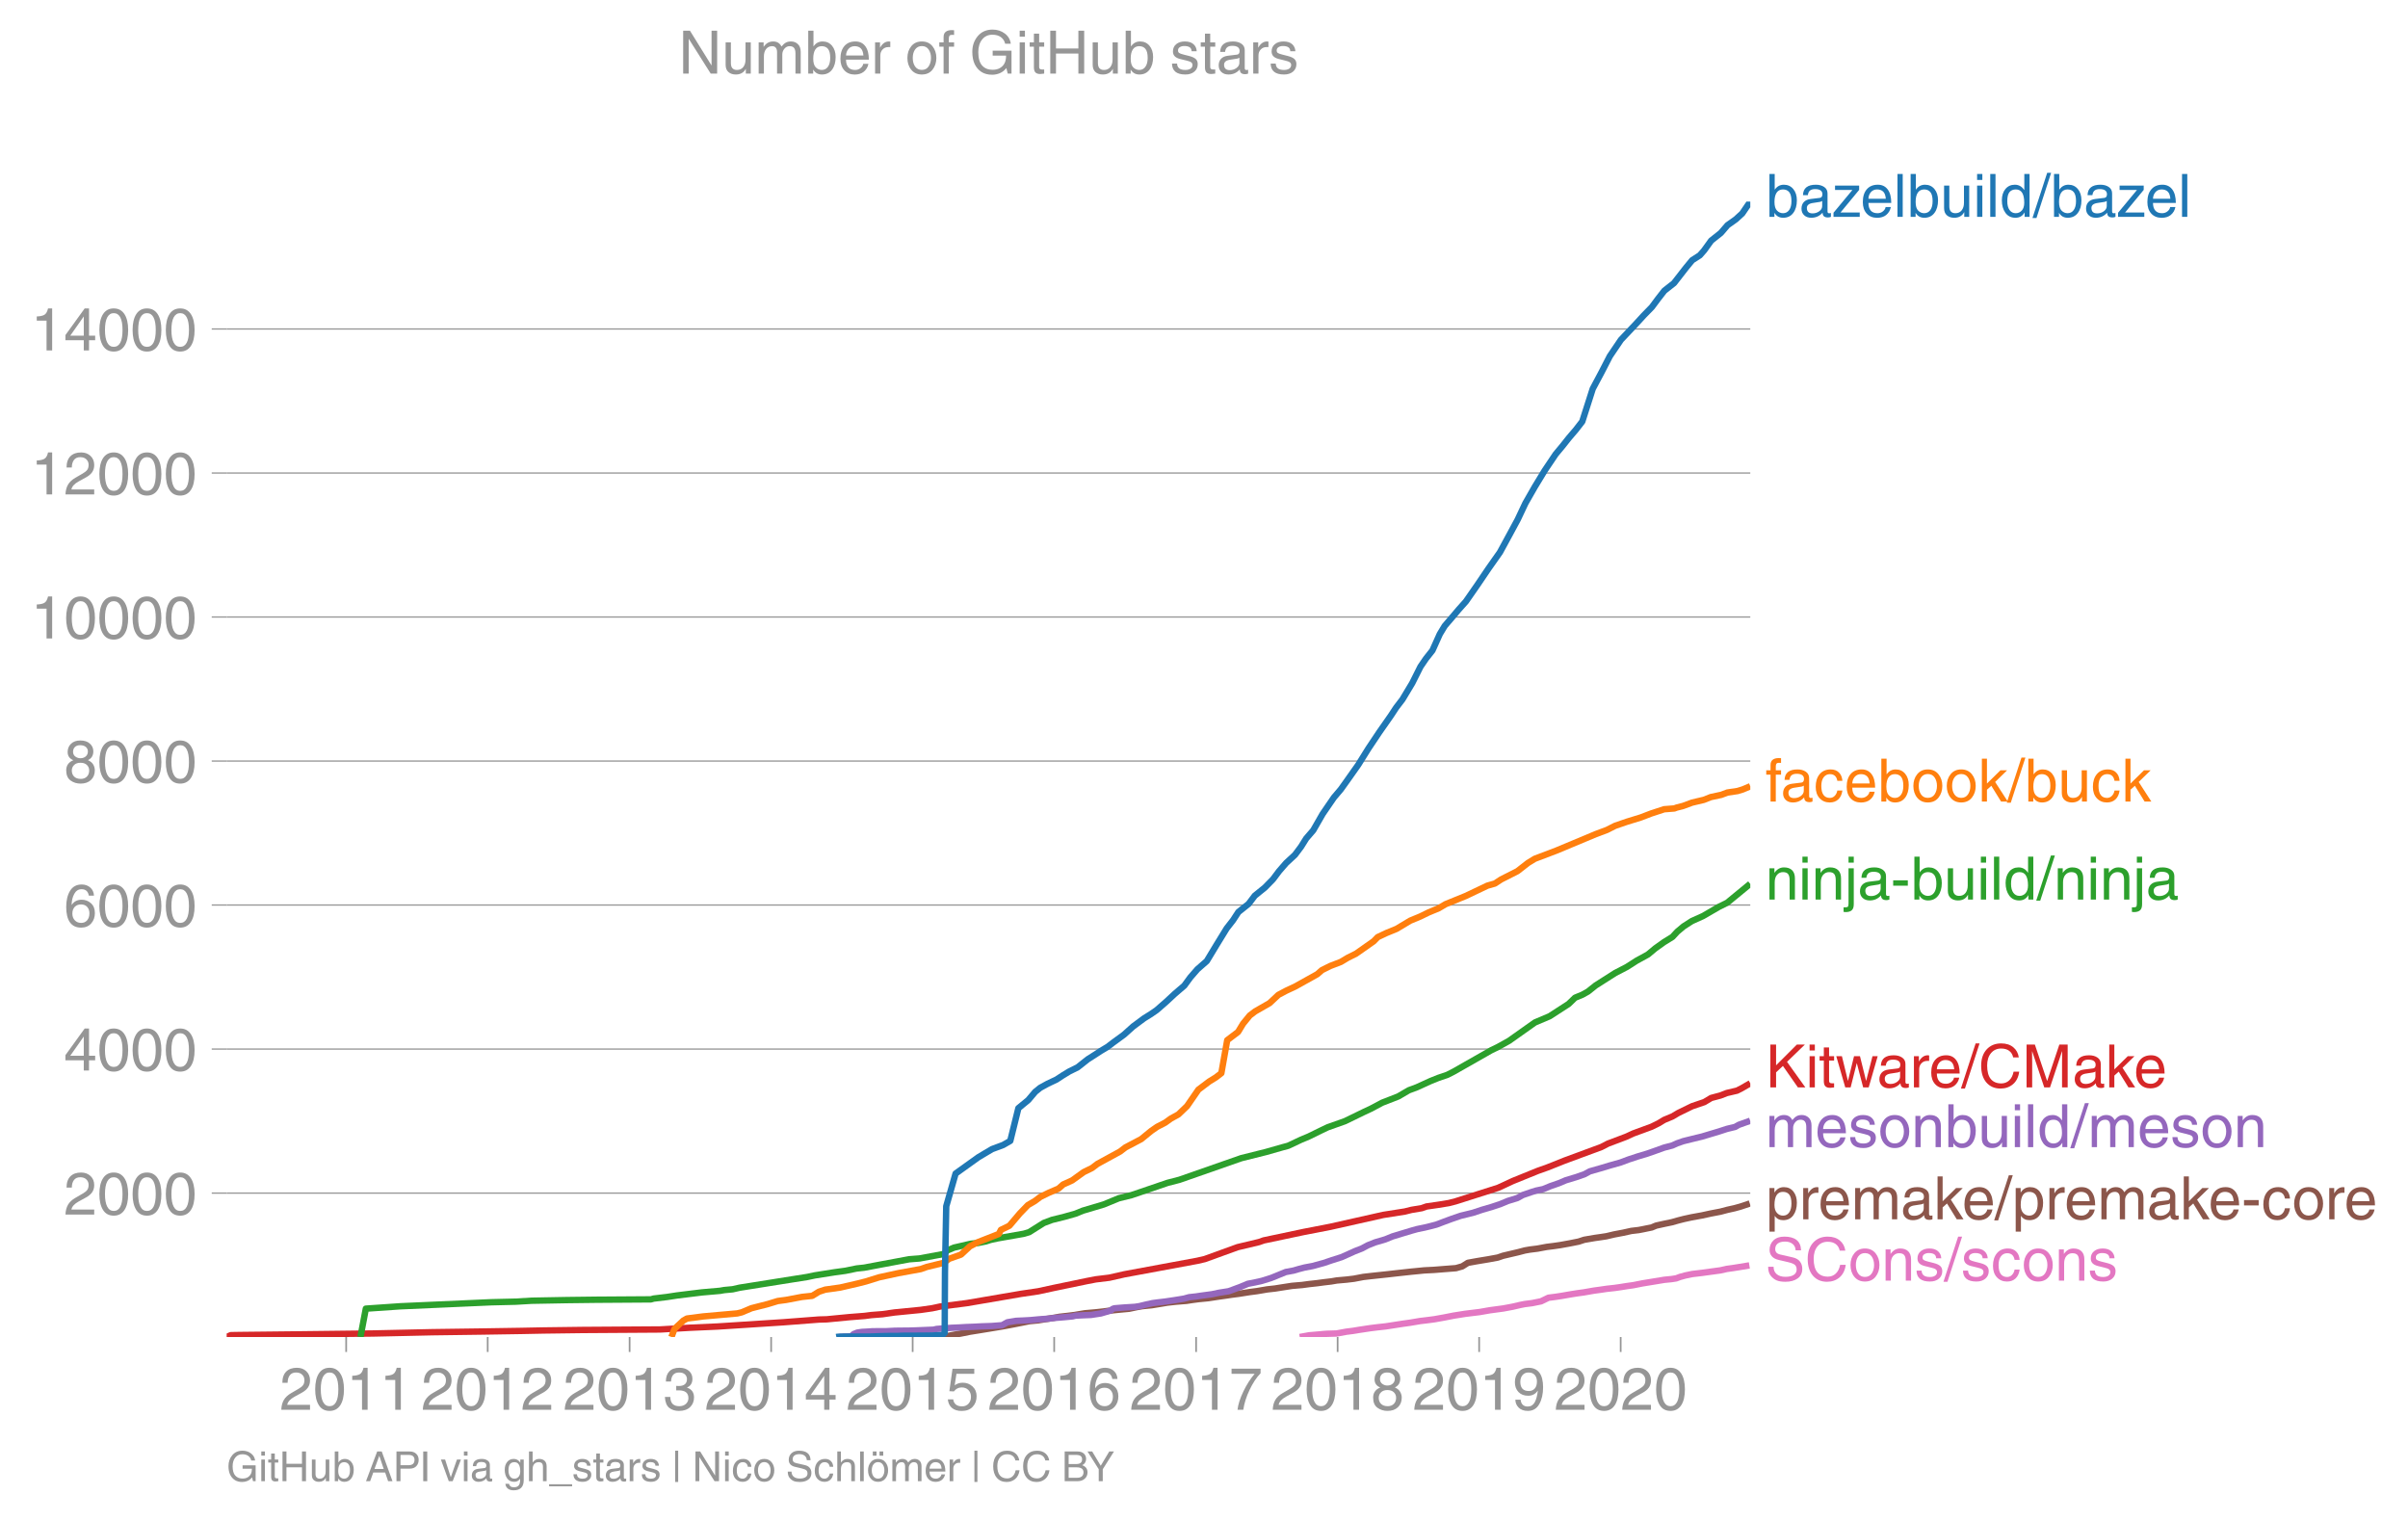 <svg height="475.317" viewBox="0 0 564.406 356.488" width="752.542" xmlns="http://www.w3.org/2000/svg" xmlns:xlink="http://www.w3.org/1999/xlink"><defs><style>*{stroke-linecap:butt;stroke-linejoin:round}</style></defs><g id="figure_1"><path d="M0 356.488h564.406V0H0z" fill="none" id="patch_1"/><g id="axes_1"><path d="M53.127 313.361h357.12V47.25H53.127z" fill="none" id="patch_2"/><path clip-path="url(#p187884b078)" d="M304.644 313.361l2.218-.405 2.357-.202 1.06-.101.757-.051 2.236-.068 2.305-.422 1.605-.202 1.312-.22 2.673-.404 1.63-.203 2.01-.22 2.724-.421 1.308-.203 1.603-.22 2.394-.404 1.698-.203 1.672-.22 2.356-.421 2.154-.422 2.656-.422 1.632-.202 1.804-.22 2.417-.422 1.505-.202 1.635-.22 2.165-.405 1.821-.422 1.025-.202 1.73-.22 2.088-.421 1.751-.844 1.6-.203 1.453-.22 2.422-.421 1.3-.203 1.485-.202 2.435-.422 1.501-.203 1.48-.219 1.858-.203 1.516-.219 1.25-.202 1.571-.22 2.13-.422 2.583-.422 2.567-.422 1.71-.168 1.076-.17.901-.337 1.226-.337 1.613-.338 2.286-.27 1.968-.27 2.365-.32 1.494-.338 1.469-.203 1.269-.202 2.555-.422" fill="none" stroke="#e377c2" stroke-linecap="square" stroke-width="1.5" id="line2d_1"/><g id="matplotlib.axis_1"><g id="xtick_1"><g id="line2d_2"><defs><path d="M0 0v3.5" id="mf257c5a6c4" stroke="#969696" stroke-width=".4"/></defs><use x="81.139" xlink:href="#mf257c5a6c4" y="313.361" fill="#969696" stroke="#969696" stroke-width=".4"/></g><g transform="matrix(.14 0 0 -.14 65.569 330.41)" fill="#969696" id="text_1"><defs><path d="M4.39 45.125q0 12.39 6.391 18.781 6.406 6.407 17.938 6.407 9.656 0 15.812-5.86 6.157-5.86 6.157-15.14 0-7.22-3.547-12.188-3.532-4.953-10.422-8.703l-12.11-6.64Q13.922 15.921 12.5 8.296h38.188V0H2.593q.39 9.906 4.297 16.5 3.906 6.594 12.203 11.375l12.593 7.328q5.032 2.89 7.329 5.984 2.297 3.094 2.297 8.516 0 5.375-3.766 9.031-3.75 3.672-10.156 3.672-7.078 0-10.594-4.672-3.516-4.656-3.61-12.609z" id="HelveticaWorld-Regular-50"/><path d="M42.484 34.188q0 14.109-3.734 21.156-3.734 7.062-10.969 7.062-7.078 0-10.89-7.062-3.797-7.047-3.797-21.157 0-13.671 3.75-20.937Q20.609 6 27.78 6q7.235 0 10.969 7 3.734 7.016 3.734 21.188zm9.422 0q0-17.297-6.25-26.704-6.25-9.39-17.875-9.39-12.062 0-18.062 9.734-6 9.75-6 26.36 0 17.03 6.14 26.578 6.157 9.547 17.922 9.547 11.625 0 17.875-9.5t6.25-26.626z" id="HelveticaWorld-Regular-48"/><path d="M35.89 0h-9.374v49.906H10.109v6.985q8.594.28 12.782 2.75Q27.094 62.109 29 70.313h6.89z" id="HelveticaWorld-Regular-49"/></defs><use xlink:href="#HelveticaWorld-Regular-50"/><use x="55.615" xlink:href="#HelveticaWorld-Regular-48"/><use x="111.23" xlink:href="#HelveticaWorld-Regular-49"/><use x="166.846" xlink:href="#HelveticaWorld-Regular-49"/></g></g><g id="xtick_2"><use x="114.311" xlink:href="#mf257c5a6c4" y="313.361" fill="#969696" stroke="#969696" stroke-width=".4" id="line2d_3"/><g transform="matrix(.14 0 0 -.14 98.74 330.41)" fill="#969696" id="text_2"><use xlink:href="#HelveticaWorld-Regular-50"/><use x="55.615" xlink:href="#HelveticaWorld-Regular-48"/><use x="111.23" xlink:href="#HelveticaWorld-Regular-49"/><use x="166.846" xlink:href="#HelveticaWorld-Regular-50"/></g></g><g id="xtick_3"><use x="147.574" xlink:href="#mf257c5a6c4" y="313.361" fill="#969696" stroke="#969696" stroke-width=".4" id="line2d_4"/><g transform="matrix(.14 0 0 -.14 132.003 330.41)" fill="#969696" id="text_3"><defs><path d="M22.406 39.984q2.203-.187 4.594-.187 6.203 0 9.781 2.86 3.594 2.859 3.594 8.656 0 4.687-3.344 7.89-3.343 3.203-9.64 3.203-6.985 0-10.235-4.11-3.234-4.093-3.437-10.983h-8.64q0 10.984 5.765 16.984 5.765 6.016 16.937 6.016 9.922 0 15.828-5.11 5.907-5.094 5.907-13.39 0-10.704-9.032-14.5v-.204q11.72-4 11.72-16.406 0-9.906-6.595-16.265-6.593-6.344-18.703-6.344-9.906 0-16.312 5.203Q4.204 8.5 3.422 21.484H12.5q.203-8.109 4-11.797Q20.313 6 27.484 6q6.938 0 11.141 3.86 4.203 3.859 4.203 9.718 0 6.406-4.016 9.672-4 3.266-12.39 3.266-2 0-4.016-.094z" id="HelveticaWorld-Regular-51"/></defs><use xlink:href="#HelveticaWorld-Regular-50"/><use x="55.615" xlink:href="#HelveticaWorld-Regular-48"/><use x="111.23" xlink:href="#HelveticaWorld-Regular-49"/><use x="166.846" xlink:href="#HelveticaWorld-Regular-51"/></g></g><g id="xtick_4"><use x="180.745" xlink:href="#mf257c5a6c4" y="313.361" fill="#969696" stroke="#969696" stroke-width=".4" id="line2d_5"/><g transform="matrix(.14 0 0 -.14 165.175 330.41)" fill="#969696" id="text_4"><defs><path d="M10.594 24.703h22.61v31.89h-.188zM42 17.093V0h-8.797v17.094H2.484v8.593L34.72 70.314H42v-45.61h10.297v-7.61z" id="HelveticaWorld-Regular-52"/></defs><use xlink:href="#HelveticaWorld-Regular-50"/><use x="55.615" xlink:href="#HelveticaWorld-Regular-48"/><use x="111.23" xlink:href="#HelveticaWorld-Regular-49"/><use x="166.846" xlink:href="#HelveticaWorld-Regular-52"/></g></g><g id="xtick_5"><use x="213.917" xlink:href="#mf257c5a6c4" y="313.361" fill="#969696" stroke="#969696" stroke-width=".4" id="line2d_6"/><g transform="matrix(.14 0 0 -.14 198.347 330.41)" fill="#969696" id="text_5"><defs><path d="M14.703 40.922q5.813 4.39 13.625 4.39 9.469 0 16.281-6.296 6.813-6.297 6.813-16.22 0-10.78-6.578-17.796-6.563-7-18.422-7-10.313 0-16.266 5.047Q4.203 8.109 3.22 17.39h9.094q.671-5.672 4.437-8.672 3.766-3 10.453-3 6.485 0 10.64 4.484Q42 14.703 42 21.688q0 7.125-4.36 11.421-4.343 4.297-11.218 4.297-7.813 0-13.047-6.687l-7.563.39 5.266 37.594h36.438v-8.5H17.672z" id="HelveticaWorld-Regular-53"/></defs><use xlink:href="#HelveticaWorld-Regular-50"/><use x="55.615" xlink:href="#HelveticaWorld-Regular-48"/><use x="111.23" xlink:href="#HelveticaWorld-Regular-49"/><use x="166.846" xlink:href="#HelveticaWorld-Regular-53"/></g></g><g id="xtick_6"><use x="247.089" xlink:href="#mf257c5a6c4" y="313.361" fill="#969696" stroke="#969696" stroke-width=".4" id="line2d_7"/><g transform="matrix(.14 0 0 -.14 231.518 330.41)" fill="#969696" id="text_6"><defs><path d="M14.11 21.578q0-6.875 4.093-11.234Q22.313 6 28.906 6q6.297 0 10.032 4.438 3.734 4.453 3.734 11.687 0 6.297-3.688 10.547-3.687 4.25-10.468 4.25-6.594 0-10.5-4.156-3.907-4.157-3.907-11.188zM41.702 51.61q-.984 5.375-3.984 8.078-3 2.72-8.125 2.72-8.11 0-12.36-7.923-4.25-7.906-4.343-18.109l.203-.188q5.61 8.641 16.687 8.641 8.844 0 15.438-5.86 6.593-5.859 6.593-16.452 0-10.5-6.25-17.47-6.25-6.952-16.843-6.952-12.219 0-18.563 8.687-6.344 8.703-6.344 25.938 0 16.593 6.485 27.093 6.5 10.5 19.484 10.5 8.407 0 14.219-5.015 5.813-5 6.297-13.688z" id="HelveticaWorld-Regular-54"/></defs><use xlink:href="#HelveticaWorld-Regular-50"/><use x="55.615" xlink:href="#HelveticaWorld-Regular-48"/><use x="111.23" xlink:href="#HelveticaWorld-Regular-49"/><use x="166.846" xlink:href="#HelveticaWorld-Regular-54"/></g></g><g id="xtick_7"><use x="280.352" xlink:href="#mf257c5a6c4" y="313.361" fill="#969696" stroke="#969696" stroke-width=".4" id="line2d_8"/><g transform="matrix(.14 0 0 -.14 264.781 330.41)" fill="#969696" id="text_7"><defs><path d="M3.719 68.797h48.578v-7.719Q42.28 50.875 33.984 33.484 25.687 16.11 23.391 0h-9.672q1.469 13.281 9.719 30.531 8.25 17.266 18.953 29.672H3.719z" id="HelveticaWorld-Regular-55"/></defs><use xlink:href="#HelveticaWorld-Regular-50"/><use x="55.615" xlink:href="#HelveticaWorld-Regular-48"/><use x="111.23" xlink:href="#HelveticaWorld-Regular-49"/><use x="166.846" xlink:href="#HelveticaWorld-Regular-55"/></g></g><g id="xtick_8"><use x="313.524" xlink:href="#mf257c5a6c4" y="313.361" fill="#969696" stroke="#969696" stroke-width=".4" id="line2d_9"/><g transform="matrix(.14 0 0 -.14 297.953 330.41)" fill="#969696" id="text_8"><defs><path d="M27.594 40.578q5.422 0 8.953 3.094 3.547 3.11 3.547 8.234 0 4.594-3.407 7.547-3.39 2.953-9.687 2.953-5.61 0-8.672-3.11-3.047-3.093-3.047-7.874 0-5.125 3.813-7.984 3.812-2.86 8.5-2.86zm.093-7.562q-6.78 0-10.64-3.766-3.86-3.766-3.86-9.234 0-6.297 3.907-10.157Q21 6 28.219 6q6.406 0 10.234 3.86 3.828 3.859 3.828 10.265 0 5.469-3.828 9.172-3.828 3.719-10.766 3.719zM49.22 52.203q0-10.594-9.032-14.797 6.204-2.781 8.86-7.36 2.656-4.562 2.656-9.733 0-10.016-6.453-16.125-6.438-6.094-17.375-6.094-9.563 0-16.813 5.25-7.25 5.25-7.25 17.062 0 11.922 11.907 16.907-9.516 3.796-9.516 13.671 0 8.297 5.64 13.813 5.641 5.516 15.641 5.516 10.016 0 15.875-5.204 5.86-5.203 5.86-12.906z" id="HelveticaWorld-Regular-56"/></defs><use xlink:href="#HelveticaWorld-Regular-50"/><use x="55.615" xlink:href="#HelveticaWorld-Regular-48"/><use x="111.23" xlink:href="#HelveticaWorld-Regular-49"/><use x="166.846" xlink:href="#HelveticaWorld-Regular-56"/></g></g><g id="xtick_9"><use x="346.695" xlink:href="#mf257c5a6c4" y="313.361" fill="#969696" stroke="#969696" stroke-width=".4" id="line2d_10"/><g transform="matrix(.14 0 0 -.14 331.125 330.41)" fill="#969696" id="text_9"><defs><path d="M27.594 31.39q6 0 9.75 4.047 3.765 4.063 3.765 11.97 0 6.5-3.562 10.75-3.563 4.25-10.64 4.25-6.11 0-9.876-4.298-3.75-4.297-3.75-11.53 0-7.376 3.516-11.282 3.515-3.906 10.797-3.906zm-1.282-7.906q-10 0-16.062 6.203-6.047 6.204-6.047 16.5 0 10.407 6.094 17.266 6.11 6.86 16.515 6.86 12.11 0 18.36-8.157 6.25-8.156 6.25-24.453 0-16.906-6.406-28.266Q38.625-1.905 25.875-1.905q-9.953 0-15.422 5.593-5.469 5.594-5.469 13.204h8.829q.39-5.266 3.437-8.375 3.063-3.094 8.438-3.094 7.609 0 11.515 6.781Q41.11 19 42.578 31.688l-.187.203q-5.672-8.407-16.078-8.407z" id="HelveticaWorld-Regular-57"/></defs><use xlink:href="#HelveticaWorld-Regular-50"/><use x="55.615" xlink:href="#HelveticaWorld-Regular-48"/><use x="111.23" xlink:href="#HelveticaWorld-Regular-49"/><use x="166.846" xlink:href="#HelveticaWorld-Regular-57"/></g></g><g id="xtick_10"><use x="379.867" xlink:href="#mf257c5a6c4" y="313.361" fill="#969696" stroke="#969696" stroke-width=".4" id="line2d_11"/><g transform="matrix(.14 0 0 -.14 364.297 330.41)" fill="#969696" id="text_10"><use xlink:href="#HelveticaWorld-Regular-50"/><use x="55.615" xlink:href="#HelveticaWorld-Regular-48"/><use x="111.23" xlink:href="#HelveticaWorld-Regular-50"/><use x="166.846" xlink:href="#HelveticaWorld-Regular-48"/></g></g></g><g id="matplotlib.axis_2"><g id="ytick_1"><path clip-path="url(#p187884b078)" d="M53.127 279.625h357.12" fill="none" stroke="#969696" stroke-linecap="square" stroke-width=".3" id="line2d_12"/><g id="line2d_13"><defs><path d="M0 0h-3.5" id="m54c8088b05" stroke="#969696" stroke-width=".3"/></defs><use x="53.127" xlink:href="#m54c8088b05" y="279.625" fill="#969696" stroke="#969696" stroke-width=".3"/></g><g transform="matrix(.14 0 0 -.14 14.985 284.65)" fill="#969696" id="text_11"><use xlink:href="#HelveticaWorld-Regular-50"/><use x="55.615" xlink:href="#HelveticaWorld-Regular-48"/><use x="111.23" xlink:href="#HelveticaWorld-Regular-48"/><use x="166.846" xlink:href="#HelveticaWorld-Regular-48"/></g></g><g id="ytick_2"><path clip-path="url(#p187884b078)" d="M53.127 245.871h357.12" fill="none" stroke="#969696" stroke-linecap="square" stroke-width=".3" id="line2d_14"/><use x="53.127" xlink:href="#m54c8088b05" y="245.871" fill="#969696" stroke="#969696" stroke-width=".3" id="line2d_15"/><g transform="matrix(.14 0 0 -.14 14.985 250.896)" fill="#969696" id="text_12"><use xlink:href="#HelveticaWorld-Regular-52"/><use x="55.615" xlink:href="#HelveticaWorld-Regular-48"/><use x="111.23" xlink:href="#HelveticaWorld-Regular-48"/><use x="166.846" xlink:href="#HelveticaWorld-Regular-48"/></g></g><g id="ytick_3"><path clip-path="url(#p187884b078)" d="M53.127 212.118h357.12" fill="none" stroke="#969696" stroke-linecap="square" stroke-width=".3" id="line2d_16"/><use x="53.127" xlink:href="#m54c8088b05" y="212.118" fill="#969696" stroke="#969696" stroke-width=".3" id="line2d_17"/><g transform="matrix(.14 0 0 -.14 14.985 217.143)" fill="#969696" id="text_13"><use xlink:href="#HelveticaWorld-Regular-54"/><use x="55.615" xlink:href="#HelveticaWorld-Regular-48"/><use x="111.23" xlink:href="#HelveticaWorld-Regular-48"/><use x="166.846" xlink:href="#HelveticaWorld-Regular-48"/></g></g><g id="ytick_4"><path clip-path="url(#p187884b078)" d="M53.127 178.365h357.12" fill="none" stroke="#969696" stroke-linecap="square" stroke-width=".3" id="line2d_18"/><use x="53.127" xlink:href="#m54c8088b05" y="178.365" fill="#969696" stroke="#969696" stroke-width=".3" id="line2d_19"/><g transform="matrix(.14 0 0 -.14 14.985 183.39)" fill="#969696" id="text_14"><use xlink:href="#HelveticaWorld-Regular-56"/><use x="55.615" xlink:href="#HelveticaWorld-Regular-48"/><use x="111.23" xlink:href="#HelveticaWorld-Regular-48"/><use x="166.846" xlink:href="#HelveticaWorld-Regular-48"/></g></g><g id="ytick_5"><path clip-path="url(#p187884b078)" d="M53.127 144.611h357.12" fill="none" stroke="#969696" stroke-linecap="square" stroke-width=".3" id="line2d_20"/><use x="53.127" xlink:href="#m54c8088b05" y="144.611" fill="#969696" stroke="#969696" stroke-width=".3" id="line2d_21"/><g transform="matrix(.14 0 0 -.14 7.2 149.636)" fill="#969696" id="text_15"><use xlink:href="#HelveticaWorld-Regular-49"/><use x="55.615" xlink:href="#HelveticaWorld-Regular-48"/><use x="111.23" xlink:href="#HelveticaWorld-Regular-48"/><use x="166.846" xlink:href="#HelveticaWorld-Regular-48"/><use x="222.461" xlink:href="#HelveticaWorld-Regular-48"/></g></g><g id="ytick_6"><path clip-path="url(#p187884b078)" d="M53.127 110.858h357.12" fill="none" stroke="#969696" stroke-linecap="square" stroke-width=".3" id="line2d_22"/><use x="53.127" xlink:href="#m54c8088b05" y="110.858" fill="#969696" stroke="#969696" stroke-width=".3" id="line2d_23"/><g transform="matrix(.14 0 0 -.14 7.2 115.882)" fill="#969696" id="text_16"><use xlink:href="#HelveticaWorld-Regular-49"/><use x="55.615" xlink:href="#HelveticaWorld-Regular-50"/><use x="111.23" xlink:href="#HelveticaWorld-Regular-48"/><use x="166.846" xlink:href="#HelveticaWorld-Regular-48"/><use x="222.461" xlink:href="#HelveticaWorld-Regular-48"/></g></g><g id="ytick_7"><path clip-path="url(#p187884b078)" d="M53.127 77.104h357.12" fill="none" stroke="#969696" stroke-linecap="square" stroke-width=".3" id="line2d_24"/><use x="53.127" xlink:href="#m54c8088b05" y="77.104" fill="#969696" stroke="#969696" stroke-width=".3" id="line2d_25"/><g transform="matrix(.14 0 0 -.14 7.2 82.129)" fill="#969696" id="text_17"><use xlink:href="#HelveticaWorld-Regular-49"/><use x="55.615" xlink:href="#HelveticaWorld-Regular-52"/><use x="111.23" xlink:href="#HelveticaWorld-Regular-48"/><use x="166.846" xlink:href="#HelveticaWorld-Regular-48"/><use x="222.461" xlink:href="#HelveticaWorld-Regular-48"/></g></g></g><path clip-path="url(#p187884b078)" d="M221.156 313.361l1.747-.405 2.354-.422 1.995-.405 2.637-.422 2.468-.405 2.562-.422 2.175-.405 2.152-.421 2.004-.406 2.103-.202 1.354-.22 2.533-.404 1.066-.203 1.988-.22 1.603-.202 1.171-.202 1.229-.203 2.523-.22 1.829-.202 1.648-.22 2.002-.202 2.362-.22 1.915-.404 1.197-.203 2.194-.22 2.453-.404 1.2-.203 1.977-.22 2.524-.202 1.297-.202 1.546-.203 2.24-.219 2.652-.405 1.478-.203 1.456-.219 1.584-.203 1.275-.202 1.302-.203 1.68-.219 2.39-.405 1.827-.203 1.375-.219 2.61-.405 2.377-.202 1.633-.22 1.85-.202 1.643-.22 1.722-.202 1.277-.22 2.281-.202 1.703-.203 2.232-.422 1.758-.202 1.894-.203 1.898-.202 1.937-.22 1.838-.202 1.85-.203 2.07-.202 1-.101 2.323-.119 2.538-.202 2.614-.203 1.474-.422 1.308-.827 2.25-.405 2.544-.421 2.21-.406 1.224-.421 1.795-.422 1.805-.422 1.54-.405 1.156-.203 1.767-.22 2.17-.404 1.63-.203 1.534-.22 2.233-.404 2.123-.422 1.281-.422 2.456-.422 1.441-.203 1.316-.202 1.79-.422 2.138-.405 1.9-.422 1.725-.202 1.06-.203 2.035-.422 1.012-.422 1.916-.422 1.79-.371 1.358-.388 1.451-.371 1.785-.389 2.423-.438 2.099-.456 2.218-.422 1.668-.439 1.669-.371 1.35-.371 2.215-.743" fill="none" stroke="#8c564b" stroke-linecap="square" stroke-width="1.5" id="line2d_26"/><path clip-path="url(#p187884b078)" d="M196.609 313.361l1.137-.084 1.929-.084.016-.17.391-.354.832-.337 1.082-.169 1.59-.084.681-.05.26-.018 3.267-.017.275-.017 1.63-.084 1.384-.017 2.012-.017 1.601-.05 2.07-.085 2.054-.084.699-.169 2.314-.185 1.123-.085 1.971-.084 1.398-.085 2.151-.084 1.543-.084 2.432-.085 2.43-.185 1.245-.692 2.038-.338 1.87-.084 1.504-.085 1.987-.185 2.354-.17 1.453-.168 2.154-.169 1.903-.185.7-.169 1.54-.084 2.088-.085 2.315-.354 2.379-.692.326-.338.462-.168 2.283-.186 2.707-.169.975-.169 1.44-.354 1.554-.338 1.275-.168 1.605-.186 2.266-.338 2.191-.354 1.217-.337 1.586-.17 1.23-.185 2.506-.337 1.69-.355 2.247-.354.99-.355 1.85-.692 1.644-.692 1.719-.337 1.593-.354 2.206-.692 1.706-.692 1.697-.692 1.816-.338 1.208-.354 1.37-.355 1.891-.354 2.539-.692 2.059-.692 2.18-.692 1.556-.692 1.528-.692 1.766-.692 1.273-.692 1.778-.709 2.355-.691 1.693-.692 2.279-.692 2.303-.692 1.22-.338 1.722-.354 1.392-.338 1.36-.354 1.82-.692 1.875-.692 2.034-.692 1.396-.338 1.441-.354 2.088-.692 2.367-.692 2.064-.692 1.645-.692 2.255-.692 1.287-.709 2.019-.691 1.085-.338 1.676-.354 1.673-.692 1.998-.692 1.636-.692 2.295-.692 2.018-.692 1.32-.709 2.439-.692 2.308-.692 2.465-.692 1.84-.692 2.1-.692 2.306-.692 1.977-.692 1.96-.708 1.944-.507 1.115-.506 1.45-.506 2.049-.507 2.358-.573 1.97-.591 1.973-.59 1.862-.608 1.953-.473.807-.472 2.697-.962" fill="none" stroke="#9467bd" stroke-linecap="square" stroke-width="1.5" id="line2d_27"/><g transform="matrix(.14 0 0 -.14 413.818 50.825)" fill="#1f77b4" id="text_18"><defs><path d="M43.406 26.313q0 10.5-3.718 15.046-3.704 4.547-10.579 4.547-6.984-.11-10.562-5.453Q14.984 35.11 14.984 25q0-10.297 4.297-14.594Q23.578 6.11 29.297 6.11q6.5 0 10.297 5.344 3.812 5.344 3.812 14.86zM6.594 0v71.781h8.781V45.703h.203q5.61 8.11 15.14 8.11 9.766 0 15.766-7.25t6-18.876q0-13.093-6.062-21.156Q40.375-1.516 29.5-1.516q-9.578 0-14.406 8.016h-.203V0z" id="HelveticaWorld-Regular-98"/><path d="M38.375 26.703q-.969-1.015-3.828-1.656-2.86-.625-10.672-1.656-5.766-.688-8.469-2.844-2.703-2.14-2.703-5.656 0-4.297 2.281-6.688 2.297-2.39 7.329-2.39 6.296 0 11.171 3.578 4.891 3.593 4.891 8.718zM6.203 36.375q.297 8.844 5.734 13.14 5.454 4.297 15.844 4.297 8.297 0 13.907-3.765 5.624-3.75 5.624-10.844V9.078Q47.313 6 50.094 6q1.125 0 2.89.39V0Q50.594-.984 48-.984q-4.5 0-6.703 1.921-2.188 1.938-2.281 6.047-7.516-8.5-18.891-8.5-7.422 0-11.922 4.204Q3.72 6.89 3.72 13.624q0 6.89 3.906 11.125Q11.531 29 19 29.89l15.516 1.891q4.203.64 4.203 6.203 0 4.11-3.047 6.297-3.047 2.203-9.25 2.203-5.516 0-8.485-2.437-2.953-2.438-3.53-7.672z" id="HelveticaWorld-Regular-97"/><path d="M14.11 7.328h32.187V0H2.39v6.89l31.64 38.126H4.938v7.28h40.374v-7.171z" id="HelveticaWorld-Regular-122"/><path d="M42.484 30.328q-.687 8.485-4.5 12.031-3.797 3.547-10.109 3.547-6.39 0-10.328-4.5-3.922-4.484-4.172-11.078zm8.391-13.922q-1.453-8.11-7.953-13.422-5.719-4.5-15.047-4.593-10.984.093-17.438 7.203Q4 12.704 4 24.704q0 13.78 6.64 21.437 6.641 7.672 18.47 7.672 10.593 0 16.546-7.922 5.953-7.907 5.953-22.594H13.375q0-8.203 3.813-12.703Q21 6.109 28.608 6.109q5.375 0 9.235 3.235 3.86 3.25 4.25 7.062z" id="HelveticaWorld-Regular-101"/><path d="M15.375 0H6.594v71.781h8.781z" id="HelveticaWorld-Regular-108"/><path d="M6.11 52.297h8.78V17.578q0-5.765 2.61-8.625Q20.125 6.11 25 6.11q6.781 0 10.594 4.797 3.812 4.813 3.812 12.578v28.813h8.782V0H39.89v7.625l-.188.188q-4.984-9.329-16.61-9.329-7.515 0-12.25 4.094Q6.11 6.688 6.11 14.703z" id="HelveticaWorld-Regular-117"/><path d="M6.594 61.813v9.968h8.781v-9.969zM15.375 0H6.594v52.297h8.781z" id="HelveticaWorld-Regular-105"/><path d="M13.094 26.313q0-9.704 3.844-14.954 3.859-5.25 10.265-5.25 6.094 0 10.188 4.485 4.109 4.5 4.109 13.094 0 11.03-3.5 16.625-3.484 5.593-10.61 5.593-6.78 0-10.546-4.453-3.75-4.437-3.75-15.14zM50.39 0h-8.297v7.172h-.203q-4.97-8.688-15.078-8.688-10.891 0-16.86 8.297Q4 15.094 4 27.688q0 11.625 5.906 18.875 5.922 7.25 15.875 7.25 9.813 0 15.625-8.891l.203.594V71.78h8.782z" id="HelveticaWorld-Regular-100"/><path d="M4.984-1.906h-6.687l24.61 75.594H29.5z" id="HelveticaWorld-Regular-47"/></defs><use xlink:href="#HelveticaWorld-Regular-98"/><use x="56.494" xlink:href="#HelveticaWorld-Regular-97"/><use x="111.426" xlink:href="#HelveticaWorld-Regular-122"/><use x="158.895" xlink:href="#HelveticaWorld-Regular-101"/><use x="214.314" xlink:href="#HelveticaWorld-Regular-108"/><use x="236.336" xlink:href="#HelveticaWorld-Regular-98"/><use x="292.83" xlink:href="#HelveticaWorld-Regular-117"/><use x="347.615" xlink:href="#HelveticaWorld-Regular-105"/><use x="369.637" xlink:href="#HelveticaWorld-Regular-108"/><use x="391.658" xlink:href="#HelveticaWorld-Regular-100"/><use x="448.641" xlink:href="#HelveticaWorld-Regular-47"/><use x="476.424" xlink:href="#HelveticaWorld-Regular-98"/><use x="532.918" xlink:href="#HelveticaWorld-Regular-97"/><use x="587.85" xlink:href="#HelveticaWorld-Regular-122"/><use x="635.318" xlink:href="#HelveticaWorld-Regular-101"/><use x="690.738" xlink:href="#HelveticaWorld-Regular-108"/></g><g transform="matrix(.14 0 0 -.14 413.818 187.864)" fill="#ff7f0e" id="text_19"><defs><path d="M17.188 45.016V0H8.405v45.016H1.22v7.28h7.187v8.985q0 5.907 3.578 8.703 3.594 2.813 10.032 2.813 2.203 0 3.968-.188v-7.906q-1.562.188-3.578.188-2.922 0-4.078-1.438-1.14-1.437-1.14-4.656v-6.5h8.796v-7.281z" id="HelveticaWorld-Regular-102"/><path d="M39.594 34.719q-1.89 11.187-12.39 11.187-6.5 0-10.454-5.203-3.953-5.203-3.953-14.484 0-10.11 3.656-15.11 3.672-5 10.64-5 4.688 0 8.11 3.438 3.422 3.437 4.39 8.953h8.5q-1.312-9.703-6.859-14.86-5.547-5.156-14.328-5.156-10.297 0-16.89 7.047-6.594 7.063-6.594 19.172 0 13.281 6.594 21.188 6.593 7.922 18.5 7.922 8.687 0 13.843-5.204 5.157-5.203 5.735-13.89z" id="HelveticaWorld-Regular-99"/><path d="M12.703 26.219q0-8.735 3.953-14.375 3.953-5.64 11.219-5.64 7.531 0 11.438 5.905 3.906 5.907 3.906 14.11 0 8.297-3.907 14.078-3.906 5.797-11.437 5.797-6.969 0-11.078-5.453-4.094-5.438-4.094-14.422zm-8.984 0q0 11.672 6.484 19.625 6.5 7.968 17.672 7.968 11.438 0 17.875-8.062 6.453-8.047 6.453-19.531 0-11.516-6.406-19.625-6.39-8.11-17.922-8.11-11.078 0-17.625 7.86-6.531 7.86-6.531 19.875z" id="HelveticaWorld-Regular-111"/><path d="M50 0H38.719L22.406 26.422l-7.312-6.594V0h-8.5v71.781h8.5v-41.61l22.5 22.126H48.78L28.813 32.813z" id="HelveticaWorld-Regular-107"/></defs><use xlink:href="#HelveticaWorld-Regular-102"/><use x="25.686" xlink:href="#HelveticaWorld-Regular-97"/><use x="80.617" xlink:href="#HelveticaWorld-Regular-99"/><use x="131.887" xlink:href="#HelveticaWorld-Regular-101"/><use x="187.307" xlink:href="#HelveticaWorld-Regular-98"/><use x="243.801" xlink:href="#HelveticaWorld-Regular-111"/><use x="299.709" xlink:href="#HelveticaWorld-Regular-111"/><use x="355.617" xlink:href="#HelveticaWorld-Regular-107"/><use x="405.617" xlink:href="#HelveticaWorld-Regular-47"/><use x="433.4" xlink:href="#HelveticaWorld-Regular-98"/><use x="489.895" xlink:href="#HelveticaWorld-Regular-117"/><use x="544.68" xlink:href="#HelveticaWorld-Regular-99"/><use x="595.949" xlink:href="#HelveticaWorld-Regular-107"/></g><g transform="matrix(.14 0 0 -.14 413.818 210.827)" fill="#2ca02c" id="text_20"><defs><path d="M49.219 0h-8.844v32.172q0 7.422-2.594 10.578-2.578 3.156-8.578 3.156-5.906 0-9.875-4.5-3.953-4.484-3.953-12.89V0H6.594v52.297h8.297v-7.375h.203q6.203 8.89 15.812 8.89 8.89 0 13.594-4.718 4.719-4.703 4.719-13.5z" id="HelveticaWorld-Regular-110"/><path d="M15.375 61.813H6.594v9.968h8.781zm0-69.532q0-7.468-3.547-10.375Q8.297-21 2-21q-1.797 0-3.703.297v7.61H.594q3.703 0 4.843 1.109 1.157 1.093 1.157 5.296v58.985h8.781z" id="HelveticaWorld-Regular-106"/><path d="M28.906 23.188H4.391v8.984h24.515z" id="HelveticaWorld-Regular-45"/></defs><use xlink:href="#HelveticaWorld-Regular-110"/><use x="55.176" xlink:href="#HelveticaWorld-Regular-105"/><use x="77.197" xlink:href="#HelveticaWorld-Regular-110"/><use x="132.373" xlink:href="#HelveticaWorld-Regular-106"/><use x="154.395" xlink:href="#HelveticaWorld-Regular-97"/><use x="209.326" xlink:href="#HelveticaWorld-Regular-45"/><use x="242.627" xlink:href="#HelveticaWorld-Regular-98"/><use x="299.121" xlink:href="#HelveticaWorld-Regular-117"/><use x="353.906" xlink:href="#HelveticaWorld-Regular-105"/><use x="375.928" xlink:href="#HelveticaWorld-Regular-108"/><use x="397.949" xlink:href="#HelveticaWorld-Regular-100"/><use x="454.932" xlink:href="#HelveticaWorld-Regular-47"/><use x="482.715" xlink:href="#HelveticaWorld-Regular-110"/><use x="537.891" xlink:href="#HelveticaWorld-Regular-105"/><use x="559.912" xlink:href="#HelveticaWorld-Regular-110"/><use x="615.088" xlink:href="#HelveticaWorld-Regular-106"/><use x="637.109" xlink:href="#HelveticaWorld-Regular-97"/></g><g transform="matrix(.14 0 0 -.14 413.818 254.86)" fill="#d62728" id="text_21"><defs><path d="M17.672 0H8.109v71.781h9.563V37.016L52.484 71.78h13.438L35.984 42.828 66.704 0h-12.5L29.108 35.984l-11.437-10.78z" id="HelveticaWorld-Regular-75"/><path d="M17.188 45.016V10.984q0-2 1.093-3.046 1.11-1.047 3.938-1.047h3.375V0Q20.797-.688 19-.688q-5.516 0-8.063 2.641-2.53 2.64-2.53 8.547v34.516H1.311v7.28h7.094v14.595h8.781V52.297h8.407v-7.281z" id="HelveticaWorld-Regular-116"/><path d="M25.594 0h-8.985L1.516 52.297h9.468L21 11.187h.188l10.109 41.11h9.922l10.203-41.11h.187l10.594 41.11h8.703L55.812 0h-9.234L35.984 40.484h-.187z" id="HelveticaWorld-Regular-119"/><path d="M15.375 0H6.594v52.297h8.297v-8.688h.203q5.703 10.203 14.687 10.203 1.422 0 2.297-.296V44.39h-3.266q-5.906 0-9.671-4.016-3.766-4-3.766-9.953z" id="HelveticaWorld-Regular-114"/><path d="M58.016 50.203q-1.625 7.313-6.782 11.094-5.14 3.797-13.343 3.797-10.594 0-17.047-7.703-6.438-7.688-6.438-20.766 0-15.14 6.094-22.547 6.11-7.39 17.688-7.39 7.609 0 13.093 5.046 5.5 5.063 7.407 14.688h9.421Q66.22 12.594 57.625 5.344t-20.906-7.25q-14.703 0-23.516 10.11Q4.391 18.311 4.391 36.28q0 17.328 9.203 27.36 9.203 10.047 24.297 10.047 12.5 0 20.265-6.454 7.766-6.437 9.235-17.03z" id="HelveticaWorld-Regular-67"/><path d="M67.484 0v42.39q0 .829.094 8.126t.094 9.78h-.281L47.312 0h-9.609L17.578 60.203h-.297q0-3.61.094-10.297.11-6.687.11-7.515V0H8.108v71.781h13.86L42.39 11.078h.28l20.313 60.703h13.922V0z" id="HelveticaWorld-Regular-77"/></defs><use xlink:href="#HelveticaWorld-Regular-75"/><use x="67.188" xlink:href="#HelveticaWorld-Regular-105"/><use x="89.209" xlink:href="#HelveticaWorld-Regular-116"/><use x="116.895" xlink:href="#HelveticaWorld-Regular-119"/><use x="186.932" xlink:href="#HelveticaWorld-Regular-97"/><use x="241.863" xlink:href="#HelveticaWorld-Regular-114"/><use x="273.432" xlink:href="#HelveticaWorld-Regular-101"/><use x="328.852" xlink:href="#HelveticaWorld-Regular-47"/><use x="356.635" xlink:href="#HelveticaWorld-Regular-67"/><use x="428.949" xlink:href="#HelveticaWorld-Regular-77"/><use x="513.959" xlink:href="#HelveticaWorld-Regular-97"/><use x="568.891" xlink:href="#HelveticaWorld-Regular-107"/><use x="616.516" xlink:href="#HelveticaWorld-Regular-101"/></g><g transform="matrix(.14 0 0 -.14 413.818 268.86)" fill="#9467bd" id="text_22"><defs><path d="M6.594 52.297h8.297v-7.375h.203q5.906 8.89 15.812 8.89 9.813 0 13.922-8.5 3.75 4.594 7.266 6.547 3.515 1.953 8.703 1.953 6.781 0 11.484-4.453Q77 44.922 77 36.187V0h-8.781v33.797q0 6.094-2.297 9.094-2.297 3.015-7.422 3.015-5.172 0-8.75-4.203-3.563-4.203-3.563-9.812V0h-8.78v36.188q0 4.53-2.11 7.124-2.094 2.594-6.094 2.594-6.297 0-10.062-4.687-3.766-4.688-3.766-12.703V0H6.594z" id="HelveticaWorld-Regular-109"/><path d="M36.078 37.406q-.187 4.688-3.344 6.735-3.14 2.047-9.047 2.047-4.296 0-7.359-1.907-3.047-1.89-3.047-5.468 0-2.829 1.797-4.172 1.813-1.344 7.828-2.86l8.688-2.187q7.906-2 11.297-5.11 3.406-3.093 3.406-8.656 0-7.719-5.64-12.531-5.641-4.813-15.063-4.813-11 0-16.64 4.563-5.626 4.578-5.735 13.75h8.5q.203-5.422 3.594-8.063 3.39-2.625 10.171-2.625 5.516 0 8.766 2.188 3.25 2.203 3.25 6.11 0 2.78-2.11 4.437-2.093 1.672-8.296 3.078l-10.203 2.5q-6.203 1.562-9.157 4.656-2.953 3.094-2.953 8.031 0 7.72 5.516 12.203 5.531 4.5 14.406 4.5 9.485 0 14.531-4.624 5.047-4.61 5.344-11.782z" id="HelveticaWorld-Regular-115"/></defs><use xlink:href="#HelveticaWorld-Regular-109"/><use x="83.008" xlink:href="#HelveticaWorld-Regular-101"/><use x="138.428" xlink:href="#HelveticaWorld-Regular-115"/><use x="188.428" xlink:href="#HelveticaWorld-Regular-111"/><use x="244.336" xlink:href="#HelveticaWorld-Regular-110"/><use x="299.512" xlink:href="#HelveticaWorld-Regular-98"/><use x="356.006" xlink:href="#HelveticaWorld-Regular-117"/><use x="410.791" xlink:href="#HelveticaWorld-Regular-105"/><use x="432.813" xlink:href="#HelveticaWorld-Regular-108"/><use x="454.834" xlink:href="#HelveticaWorld-Regular-100"/><use x="511.816" xlink:href="#HelveticaWorld-Regular-47"/><use x="539.6" xlink:href="#HelveticaWorld-Regular-109"/><use x="622.607" xlink:href="#HelveticaWorld-Regular-101"/><use x="678.027" xlink:href="#HelveticaWorld-Regular-115"/><use x="728.027" xlink:href="#HelveticaWorld-Regular-111"/><use x="783.936" xlink:href="#HelveticaWorld-Regular-110"/></g><g transform="matrix(.14 0 0 -.14 413.818 285.764)" fill="#8c564b" id="text_23"><defs><path d="M14.984 23.688q0-8.407 4.094-13 4.11-4.579 10.219-4.579 6.687 0 10.39 5.438 3.72 5.453 3.72 14.765 0 10.22-3.563 14.907-3.563 4.687-10.735 4.687-6.984 0-10.562-5.5-3.563-5.5-3.563-16.718zm-8.39 28.609h8.297v-7.375h.203q5.61 8.89 15.625 8.89 10.11 0 15.937-7.359 5.828-7.344 5.828-18.766 0-12.796-5.953-21Q40.578-1.515 29.5-1.515q-9.094 0-13.922 7.032h-.203v-26.22H6.594z" id="HelveticaWorld-Regular-112"/></defs><use xlink:href="#HelveticaWorld-Regular-112"/><use x="56.494" xlink:href="#HelveticaWorld-Regular-114"/><use x="88.063" xlink:href="#HelveticaWorld-Regular-101"/><use x="143.482" xlink:href="#HelveticaWorld-Regular-109"/><use x="226.49" xlink:href="#HelveticaWorld-Regular-97"/><use x="281.422" xlink:href="#HelveticaWorld-Regular-107"/><use x="329.047" xlink:href="#HelveticaWorld-Regular-101"/><use x="384.467" xlink:href="#HelveticaWorld-Regular-47"/><use x="412.25" xlink:href="#HelveticaWorld-Regular-112"/><use x="468.744" xlink:href="#HelveticaWorld-Regular-114"/><use x="500.313" xlink:href="#HelveticaWorld-Regular-101"/><use x="555.732" xlink:href="#HelveticaWorld-Regular-109"/><use x="638.74" xlink:href="#HelveticaWorld-Regular-97"/><use x="693.672" xlink:href="#HelveticaWorld-Regular-107"/><use x="741.297" xlink:href="#HelveticaWorld-Regular-101"/><use x="796.717" xlink:href="#HelveticaWorld-Regular-45"/><use x="830.018" xlink:href="#HelveticaWorld-Regular-99"/><use x="881.287" xlink:href="#HelveticaWorld-Regular-111"/><use x="937.195" xlink:href="#HelveticaWorld-Regular-114"/><use x="968.764" xlink:href="#HelveticaWorld-Regular-101"/></g><g transform="matrix(.14 0 0 -.14 413.818 300.145)" fill="#e377c2" id="text_24"><defs><path d="M50.39 50.781q-.296 6.844-5.109 10.719-4.797 3.875-12.656 3.875-7.922 0-12.172-3.25-4.234-3.234-4.234-9.344 0-3.265 1.843-5.61 1.86-2.343 6.641-3.468l20.516-4.687q8.297-1.813 12.297-6.875 4.015-5.047 4.015-12.313 0-10.64-7.812-16.187-7.813-5.547-20.313-5.547-9.531 0-15.031 2.437-5.484 2.453-9.734 7.766-4.25 5.328-4.25 14.89h9.093q0-8 5.313-12.406 5.328-4.39 14.5-4.39 8.89 0 13.844 3.156 4.953 3.156 4.953 8.953 0 5.281-2.953 7.89Q46.188 29 37.594 31l-15.469 3.625q-7.719 1.75-11.531 6.125Q6.78 45.125 6.78 51.516q0 9.672 6.516 15.922 6.531 6.25 18.203 6.25 13.172 0 20.328-5.5 7.156-5.485 7.688-17.407z" id="HelveticaWorld-Regular-83"/></defs><use xlink:href="#HelveticaWorld-Regular-83"/><use x="66.211" xlink:href="#HelveticaWorld-Regular-67"/><use x="138.525" xlink:href="#HelveticaWorld-Regular-111"/><use x="194.434" xlink:href="#HelveticaWorld-Regular-110"/><use x="249.609" xlink:href="#HelveticaWorld-Regular-115"/><use x="299.609" xlink:href="#HelveticaWorld-Regular-47"/><use x="327.393" xlink:href="#HelveticaWorld-Regular-115"/><use x="377.393" xlink:href="#HelveticaWorld-Regular-99"/><use x="428.662" xlink:href="#HelveticaWorld-Regular-111"/><use x="484.57" xlink:href="#HelveticaWorld-Regular-110"/><use x="539.746" xlink:href="#HelveticaWorld-Regular-115"/></g><g transform="matrix(.097 0 0 -.097 53.127 347.149)" fill="#969696" id="text_25"><defs><path d="M38.484 38.375h31.532V0h-6.297l-2.344 9.281Q56.781 3.421 50.578.75q-6.187-2.656-12.875-2.656-10.797 0-18.047 4.703-7.25 4.719-11.265 13.015-4 8.313-4 20.72 0 15.468 9.203 26.312 9.203 10.843 24.781 10.843 11.625 0 20.313-6.5Q67.39 60.688 68.796 50h-9.375q-1.703 7.078-7.219 11.078-5.516 4.016-14.312 4.016-10.594 0-17.047-7.985-6.438-7.984-6.438-21.125 0-15.28 6.39-22.437Q27.204 6.39 38.282 6.39q7.235 0 12.235 2.859 5 2.86 7.687 7.766 2.688 4.906 2.688 13.062H38.484z" id="HelveticaWorld-Regular-71"/><path d="M64.89 0h-9.718v33.5h-37.5V0H8.109v71.781h9.563V42.094h37.5V71.78h9.719z" id="HelveticaWorld-Regular-72"/><path d="M44 29.5L33.406 61.078h-.203L21.687 29.5zm-25.297-8.594L11.188 0h-9.97l27 71.781h10.985L65.187 0H54.594l-7.078 20.906z" id="HelveticaWorld-Regular-65"/><path d="M17.828 38.625H37.11q7.282 0 10.938 3.188 3.656 3.203 3.656 9.703 0 5.812-3.516 8.89-3.515 3.078-10.687 3.078H17.828zm0-38.625H8.11v71.781h32.266q9.625 0 15.484-5.594 5.86-5.593 5.86-14.578 0-9.328-5.672-15.312-5.656-5.969-15.672-5.969H17.828z" id="HelveticaWorld-Regular-80"/><path d="M17.828 0H8.11v71.781h9.72z" id="HelveticaWorld-Regular-73"/><path d="M39.406 52.297h9.625L29.11 0h-9.437L.594 52.297h10.203L24.422 9.719h.187z" id="HelveticaWorld-Regular-118"/><path d="M12.984 26.313q0-9.61 3.813-14.907Q20.609 6.11 27.094 6.11q6.312 0 10.312 4.579 4 4.593 4 13 0 11.03-3.5 16.625-3.484 5.593-10.61 5.593-7.171 0-10.75-4.765-3.562-4.766-3.562-14.828zM49.812 2.983q0-12.609-6.062-18.797-6.047-6.203-18.266-6.203-8.78 0-13.984 4.047Q6.297-13.922 5.516-6.39h8.796q.672-3.812 3.532-6.062 2.86-2.25 8.281-2.25 7.375 0 11.125 3.969 3.766 3.953 3.766 12.828v3.719h-.188q-4.937-7.329-13.922-7.329-11.187 0-17.093 8.25-5.907 8.25-5.907 20.953 0 11.625 5.953 18.875 5.97 7.25 15.829 7.25 9.906 0 15.625-8.89h.187v7.375h8.313z" id="HelveticaWorld-Regular-103"/><path d="M49.219 0h-8.844v34.188q0 6.296-2.438 9-2.437 2.718-7.953 2.718-6.797 0-10.703-4.406-3.906-4.39-3.906-12.984V0H6.594v71.781h8.781V45.312h.203q6 8.5 15.328 8.5 8.594 0 13.453-4.5 4.86-4.484 4.86-13.718z" id="HelveticaWorld-Regular-104"/><path d="M0-12.313v4.891h55.61v-4.89z" id="HelveticaWorld-Regular-95"/><path d="M9.422 73.688h7.281V-1.906H9.422z" id="HelveticaWorld-Regular-124"/><path d="M55.61 71.781h9.374V0h-10.78L17.577 58.016h-.187V0H8.109v71.781h11.375l35.938-57.969h.187z" id="HelveticaWorld-Regular-78"/><path d="M12.703 26.219q0-8.735 3.953-14.375 3.953-5.64 11.219-5.64 7.531 0 11.438 5.905 3.906 5.907 3.906 14.11 0 8.297-3.907 14.078-3.906 5.797-11.437 5.797-6.969 0-11.078-5.453-4.094-5.438-4.094-14.422zm-8.984 0q0 11.672 6.484 19.625 6.5 7.968 17.672 7.968 11.438 0 17.875-8.062 6.453-8.047 6.453-19.531 0-11.516-6.406-19.625-6.39-8.11-17.922-8.11-11.078 0-17.625 7.86-6.531 7.86-6.531 19.875zm36.734 35.406H31.47v10.156h8.984zm-16.219 0H15.25v10.156h8.984z" id="HelveticaWorld-Regular-246"/><path d="M8.11 71.781h31.484q9.281 0 14.797-5.031 5.515-5.031 5.515-13.031 0-4.844-2.422-8.828-2.406-3.97-7.187-6.172 6.687-2.532 9.828-6.735 3.156-4.203 3.156-10.797 0-9.265-6.687-15.234Q49.906 0 38.922 0H8.109zm9.562-63.484h20.703q7.625 0 11.422 3.531 3.812 3.547 3.812 9.563 0 6.093-4.25 9.093Q45.125 33.5 36.812 33.5h-19.14zm0 33.11h17.625q7.719 0 11.312 2.796 3.594 2.813 3.594 8.781 0 5.125-3.406 7.813-3.39 2.687-11.39 2.687H17.671z" id="HelveticaWorld-Regular-66"/><path d="M37.313 0h-9.72v28.906L.485 71.781h11.329l20.609-34.469 20.562 34.47h11.422L37.312 28.905z" id="HelveticaWorld-Regular-89"/></defs><use xlink:href="#HelveticaWorld-Regular-71"/><use x="77.1" xlink:href="#HelveticaWorld-Regular-105"/><use x="99.121" xlink:href="#HelveticaWorld-Regular-116"/><use x="126.807" xlink:href="#HelveticaWorld-Regular-72"/><use x="199.805" xlink:href="#HelveticaWorld-Regular-117"/><use x="254.59" xlink:href="#HelveticaWorld-Regular-98"/><use x="311.084" xlink:href="#HelveticaWorld-Regular-32"/><use x="335.498" xlink:href="#HelveticaWorld-Regular-65"/><use x="402.197" xlink:href="#HelveticaWorld-Regular-80"/><use x="466.846" xlink:href="#HelveticaWorld-Regular-73"/><use x="492.627" xlink:href="#HelveticaWorld-Regular-32"/><use x="517.041" xlink:href="#HelveticaWorld-Regular-118"/><use x="566.65" xlink:href="#HelveticaWorld-Regular-105"/><use x="588.672" xlink:href="#HelveticaWorld-Regular-97"/><use x="643.604" xlink:href="#HelveticaWorld-Regular-32"/><use x="668.018" xlink:href="#HelveticaWorld-Regular-103"/><use x="723.926" xlink:href="#HelveticaWorld-Regular-104"/><use x="779.102" xlink:href="#HelveticaWorld-Regular-95"/><use x="834.717" xlink:href="#HelveticaWorld-Regular-115"/><use x="884.717" xlink:href="#HelveticaWorld-Regular-116"/><use x="912.402" xlink:href="#HelveticaWorld-Regular-97"/><use x="967.334" xlink:href="#HelveticaWorld-Regular-114"/><use x="999.902" xlink:href="#HelveticaWorld-Regular-115"/><use x="1049.902" xlink:href="#HelveticaWorld-Regular-32"/><use x="1074.316" xlink:href="#HelveticaWorld-Regular-124"/><use x="1100.293" xlink:href="#HelveticaWorld-Regular-32"/><use x="1124.707" xlink:href="#HelveticaWorld-Regular-78"/><use x="1197.803" xlink:href="#HelveticaWorld-Regular-105"/><use x="1219.824" xlink:href="#HelveticaWorld-Regular-99"/><use x="1271.094" xlink:href="#HelveticaWorld-Regular-111"/><use x="1327.002" xlink:href="#HelveticaWorld-Regular-32"/><use x="1351.416" xlink:href="#HelveticaWorld-Regular-83"/><use x="1417.627" xlink:href="#HelveticaWorld-Regular-99"/><use x="1468.896" xlink:href="#HelveticaWorld-Regular-104"/><use x="1524.072" xlink:href="#HelveticaWorld-Regular-108"/><use x="1546.094" xlink:href="#HelveticaWorld-Regular-246"/><use x="1602.002" xlink:href="#HelveticaWorld-Regular-109"/><use x="1685.01" xlink:href="#HelveticaWorld-Regular-101"/><use x="1740.43" xlink:href="#HelveticaWorld-Regular-114"/><use x="1772.998" xlink:href="#HelveticaWorld-Regular-32"/><use x="1797.412" xlink:href="#HelveticaWorld-Regular-124"/><use x="1823.389" xlink:href="#HelveticaWorld-Regular-32"/><use x="1847.803" xlink:href="#HelveticaWorld-Regular-67"/><use x="1920.117" xlink:href="#HelveticaWorld-Regular-67"/><use x="1992.432" xlink:href="#HelveticaWorld-Regular-32"/><use x="2016.846" xlink:href="#HelveticaWorld-Regular-66"/><use x="2079.658" xlink:href="#HelveticaWorld-Regular-89"/></g><g transform="matrix(.14 0 0 -.14 158.992 17.25)" fill="#969696" id="text_26"><use xlink:href="#HelveticaWorld-Regular-78"/><use x="73.096" xlink:href="#HelveticaWorld-Regular-117"/><use x="127.881" xlink:href="#HelveticaWorld-Regular-109"/><use x="210.889" xlink:href="#HelveticaWorld-Regular-98"/><use x="267.383" xlink:href="#HelveticaWorld-Regular-101"/><use x="322.803" xlink:href="#HelveticaWorld-Regular-114"/><use x="355.371" xlink:href="#HelveticaWorld-Regular-32"/><use x="379.785" xlink:href="#HelveticaWorld-Regular-111"/><use x="435.693" xlink:href="#HelveticaWorld-Regular-102"/><use x="463.379" xlink:href="#HelveticaWorld-Regular-32"/><use x="487.793" xlink:href="#HelveticaWorld-Regular-71"/><use x="564.893" xlink:href="#HelveticaWorld-Regular-105"/><use x="586.914" xlink:href="#HelveticaWorld-Regular-116"/><use x="614.6" xlink:href="#HelveticaWorld-Regular-72"/><use x="687.598" xlink:href="#HelveticaWorld-Regular-117"/><use x="742.383" xlink:href="#HelveticaWorld-Regular-98"/><use x="798.877" xlink:href="#HelveticaWorld-Regular-32"/><use x="823.291" xlink:href="#HelveticaWorld-Regular-115"/><use x="873.291" xlink:href="#HelveticaWorld-Regular-116"/><use x="900.977" xlink:href="#HelveticaWorld-Regular-97"/><use x="955.908" xlink:href="#HelveticaWorld-Regular-114"/><use x="988.477" xlink:href="#HelveticaWorld-Regular-115"/></g><path clip-path="url(#p187884b078)" d="M53.127 313.361l.976-.438 2.102-.034 14.106-.152 17.162-.203 13.815-.303 11.269-.152 9.684-.152 5.078-.101 9.174-.119 18.24-.118 6.99-.405 6.464-.287 15.418-.995 8.352-.642 1.822-.05 5.259-.507 3.622-.287 1.576-.202 2.613-.203 2.808-.405L215.8 307l2.715-.388 1.878-.405 6.232-.794 12.715-2.177 4.004-.59 3.664-.794 7.721-1.603 2.101-.405 3.186-.388 3.496-.793 17.138-3.173 1.749-.405 7.679-2.785 5.027-1.198 1.103-.388 9.43-1.992 6.181-1.198 12.396-2.785 5.06-.793 1.562-.388 2.417-.405 1.1-.388 2.807-.405 2.463-.405 1.568-.405 9.97-3.173 3.422-1.586 5.912-2.397 2.235-.793 3.984-1.587 8.634-3.19 1.53-.792 4.204-1.587 1.732-.793 4.316-1.587 1.607-.793 1.341-.81 1.902-.793 1.37-.81 3.281-1.603 2.843-.962 1.603-.962 2.153-.574 1.525-.59 2.385-.558 1.121-.574 1.984-1.147h0" fill="none" stroke="#d62728" stroke-linecap="square" stroke-width="1.5" id="line2d_28"/><path clip-path="url(#p187884b078)" d="M84.483 313.361l1.264-6.649 8.094-.557 21.345-.945 5.693-.135 3.682-.22 8.253-.151 6.987-.085 12.763-.084.646-.186 3.113-.371 2.311-.354 3.008-.372 2.904-.354 4.233-.371.957-.17 1.98-.185 1.648-.371 12.432-1.975 3.42-.54 1.759-.371 4.608-.726 2.586-.354 2.622-.54 1.76-.186 3.844-.726 6.7-1.248 2.418-.186 3.916-.726 2.027-.371.433-.726 1.735-.726 3.892-.894 1.723-.186 1.82-.37 1.13-.355 1.715-.372 6.06-1.063 1.25-.371 3.433-2.16 1.932-.726 2.928-.726 2.572-.725 1.742-.71 4.875-1.45 3.53-1.452 2.96-.726 8.476-2.886 2.795-.725 14.49-5.063 5.81-1.452 3.792-1.08 1.38-.371 3.085-1.452 1.709-.708 2.962-1.452 1.524-.725 4.048-1.435 4.439-2.16 1.559-.726 2.737-1.451 3.733-1.452 2.49-1.451 1.902-.709 3.178-1.451 1.8-.726 2.136-.726 1.43-.725 8.902-5.063 1.507-.726 2.614-1.452 6.102-4.32 3.425-1.451 4.456-2.886 1.503-1.452 1.746-.725 1.295-.726 1.8-1.435 4.555-2.902 2.79-1.452 2.234-1.434 2.65-1.452 1.743-1.451 2.034-1.452 1.992-1.232 1.136-1.232 1.47-1.232 1.941-1.248 2.589-1.165 3.728-2.16 1.974-.979 5.38-4.422h0" fill="none" stroke="#2ca02c" stroke-linecap="square" stroke-width="1.5" id="line2d_29"/><path clip-path="url(#p187884b078)" d="M157.377 313.361l.725-1.924 2.074-1.94.838-.473 3.793-.49 7.995-.708 1.05-.253 2.282-.962 3.845-.98 2.318-.708 1.924-.253 3.758-.709 2.404-.253 1.558-.962 1.487-.49 3.498-.489 4.175-.962 1.855-.472 3.088-.962 4.52-.98 5.273-.961 1.38-.49 3.916-.962 1.357-.962 2.763-.978 2.067-1.924 1.83-.962 4.958-1.941.493-.962 1.988-.962 2.462-2.903 1.877-1.94 1.637-.963 1.284-.962 1.965-.962 2.286-.979 1.085-.962 2.118-.961 2.698-1.941 1.957-.962 1.27-.962 5.308-2.903 1.256-.962 3.681-1.94 2.363-1.925 1.39-.962 1.889-.979 1.34-.962 1.746-.962 2.024-1.94 2.668-3.865 2.551-1.924 1.56-.962 1.269-.979 1.373-7.73 2.54-1.923 1.176-1.941 1.57-1.924 1.267-.962 3.381-1.94 2.052-1.925 1.841-.979 2.066-.962 5.212-2.903 1.097-.961 1.93-.962 2.506-.962 1.637-.98 1.926-.961 4.133-2.903.935-.962 2.033-.962 2.357-.962 3.243-1.94 2.324-.963 1.975-.962 2.365-.979 1.627-.962 4.726-1.923 5.067-2.414 1.733-.49 1.474-.961 3.83-1.941 2.47-1.924 1.594-.979 5.073-1.924 9.242-3.865 2.583-.962 1.931-.978 2.794-.962 3.194-.98 2.515-.961 3.002-.98 2.388-.185.536-.202 1.517-.388 2.099-.777 2.724-.641 1.673-.658 2.448-.523 1.423-.54 2.397-.355 1.206-.371 1.766-.743h0" fill="none" stroke="#ff7f0e" stroke-linecap="square" stroke-width="1.5" id="line2d_30"/><path clip-path="url(#p187884b078)" d="M196.03 313.361l.243-.05.921-.034 1.408-.017 5.563-.017 1.411-.05 2.055-.068 2.901-.017.732-.034.588-.016 4.592-.017 2.107-.034 2.323-.118.554-.473.003-.962.007-1.924.014-3.83.038-7.663.296-15.324 2.193-7.662 2.66-1.907 2.684-1.924 1.584-.945 1.637-.962 2.585-.962 1.67-.962 1.896-7.662 2.32-1.907 1.627-1.924 1.169-.945 1.75-.962 2.046-.962 1.468-.962 1.55-.945 1.944-.962 2.438-1.924 1.49-.945 1.48-.962 1.61-.962 1.257-.962 2.607-1.907 2.142-1.924 2.57-1.907 1.553-.962 1.39-.962 2.186-1.907 2.073-1.924 2.225-1.907 1.408-1.924 1.654-1.907 2.2-1.924 2.316-3.831 2.354-3.831 1.486-1.907 1.254-1.924 2.39-1.907 1.459-1.924 2.361-1.907 1.884-1.924 1.434-1.907 1.67-1.924 2.06-1.907 1.441-1.924 1.191-1.907 1.657-1.924 2.21-3.848 2.626-3.831 1.617-1.907 1.379-1.924 2.706-3.831 2.39-3.831 2.561-3.831 2.683-3.831 1.253-1.907 1.474-1.924 2.301-3.831 1.921-3.831 1.298-1.907 1.52-1.924 1.724-3.831 1.152-1.907 1.652-1.924 1.61-1.907 1.714-1.924 2.666-3.831 2.594-3.831 2.71-3.848 2.086-3.831 2.07-3.831 1.81-3.831 2.19-3.831 2.328-3.831 2.574-3.831 1.588-1.907 1.527-1.924 1.627-1.907 1.493-1.924 2.45-7.662 2.041-3.831 1.976-3.831 2.595-3.831 1.807-1.907 1.812-1.924 1.75-1.907 1.88-1.924 1.433-1.924 1.502-1.924 2.255-1.772 1.395-1.79 1.39-1.788 1.473-1.789 1.792-1.148 1.005-1.147 1.655-2.295 2.274-1.806 1.552-1.806 1.952-1.384 1.509-1.384 1.88-2.768" fill="none" stroke="#1f77b4" stroke-linecap="square" stroke-width="1.5" id="line2d_31"/></g></g><defs><clipPath id="p187884b078"><path d="M53.127 47.249h357.12v266.112H53.127z"/></clipPath></defs></svg>